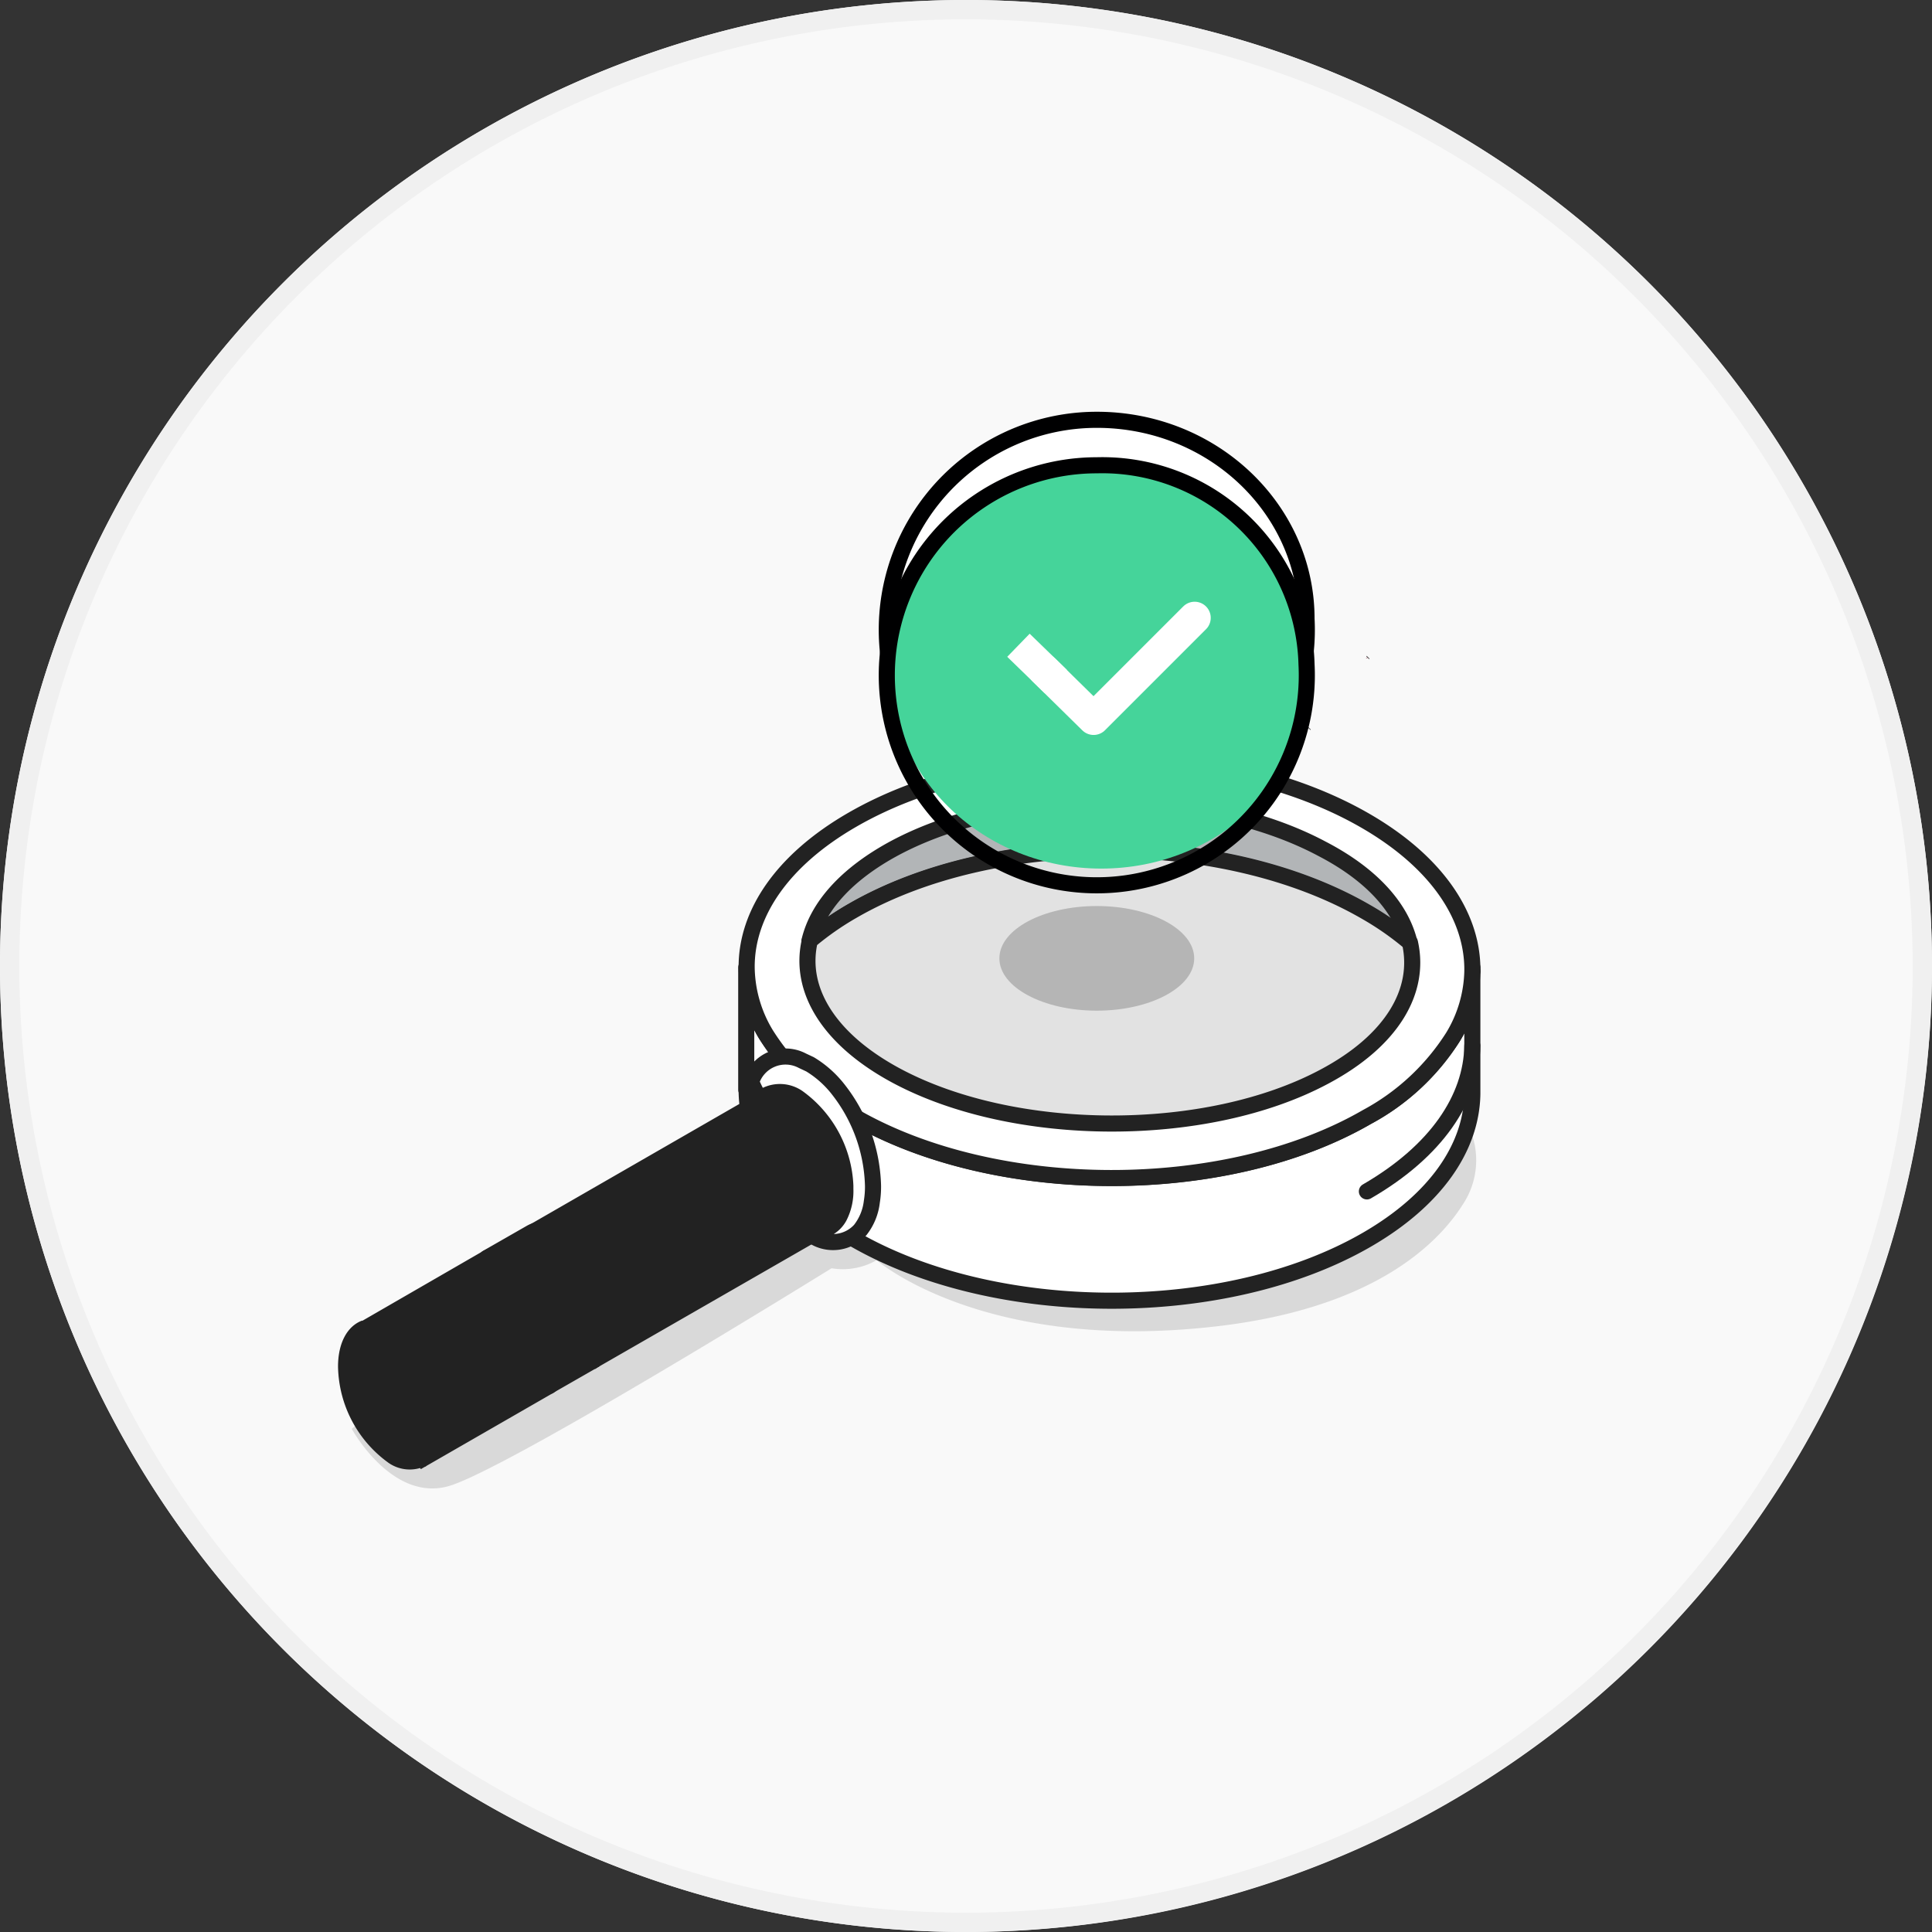 <svg id="Layer_1" data-name="Layer 1" xmlns="http://www.w3.org/2000/svg" width="100" height="100"><rect width="100%" height="100%" fill="#333333" stroke="none"/><defs><clipPath id="clip-path"><path id="사각형_252782" data-name="사각형 252782" class="cls-1" d="M0 0h100v100H0z"/></clipPath><clipPath id="clip-path-3"><path id="사각형_252777" data-name="사각형 252777" class="cls-1" d="M0 0h58.208v20.688H0z"/></clipPath><clipPath id="clip-path-6"><path id="사각형_252780" data-name="사각형 252780" class="cls-1" d="M0 0h10.104v5.412H0z"/></clipPath><style>.cls-1,.cls-18,.cls-24,.cls-9{fill:none}.cls-2{clip-path:url(#clip-path)}.cls-7{fill:#222}.cls-8{fill:#fff}.cls-18,.cls-24,.cls-9{stroke:#222}.cls-9{stroke-linecap:round}.cls-24,.cls-9{stroke-linejoin:round}.cls-9{stroke-width:.833px}.cls-17{fill:#ea002c}.cls-18{stroke-miterlimit:10;stroke-width:.208px}.cls-24{stroke-width:.625px}</style></defs><g id="그룹_334297" data-name="그룹 334297" class="cls-2"><g id="그룹_334349" data-name="그룹 334349"><g id="그룹_334350" data-name="그룹 334350"><path id="패스_673076" data-name="패스 673076" d="M50 0A50 50 0 110 50 50.013 50.013 0 0150 0" fill="#f9f9f9"/><path id="패스_673077" data-name="패스 673077" d="M50 100a50 50 0 1150-50 50.066 50.066 0 01-50 50m0-99a49 49 0 1049 49A49.053 49.053 0 0050 1" fill="#f0f0f0"/><path id="사각형_252776" data-name="사각형 252776" class="cls-1" d="M0 0h100v100H0z"/></g></g><g id="그룹_334292" data-name="그룹 334292" class="cls-2"><g id="그룹_334291" data-name="그룹 334291" transform="translate(18.208 56.354)" opacity=".15"><g id="그룹_334290" data-name="그룹 334290" clip-path="url(#clip-path-3)"><path id="패스_673078" data-name="패스 673078" class="cls-7" d="M87.4 288.028s2.042 3.75 4.958 2.979 19.875-11.292 19.875-11.292a3.529 3.529 0 002.333-.417s5.542 4.833 17.646 3.417c8-.937 11.354-4.187 12.688-6.292a4.125 4.125 0 00.313-4.042 8.437 8.437 0 00-1.729-1.917c-1.333-.833-44.313 7.042-44.313 7.042z" transform="translate(-87.4 -270.424)"/></g></g></g><g id="그룹_334293" data-name="그룹 334293" class="cls-2"><path id="패스_673079" data-name="패스 673079" class="cls-8" d="M225.962 229.367a12.027 12.027 0 01-4.458 4.146c-7.313 4.229-19.208 4.208-26.562-.042a12.158 12.158 0 01-4.542-4.229 12.027 12.027 0 014.458-4.146c7.313-4.229 19.208-4.208 26.563.042a12.158 12.158 0 014.542 4.229" transform="translate(-150.733 -175.7)"/><path id="패스_673080" data-name="패스 673080" class="cls-9" d="M225.962 229.367a12.027 12.027 0 01-4.458 4.146c-7.313 4.229-19.208 4.208-26.562-.042a12.158 12.158 0 01-4.542-4.229 12.027 12.027 0 014.458-4.146c7.313-4.229 19.208-4.208 26.563.042a12.326 12.326 0 014.541 4.229z" transform="translate(-150.733 -175.7)"/><path id="패스_673081" data-name="패스 673081" class="cls-8" d="M222.983 240.587v6.354c-.042 2.729-1.854 5.458-5.458 7.542-7.312 4.229-19.208 4.208-26.562-.042-3.687-2.125-5.542-4.917-5.542-7.708h-.021V240.4h.021a6.833 6.833 0 001 3.458 12.158 12.158 0 004.542 4.229c7.354 4.25 19.25 4.271 26.563.042a11.867 11.867 0 004.458-4.146 6.833 6.833 0 001-3.4" transform="translate(-146.775 -190.317)"/><path id="패스_673082" data-name="패스 673082" class="cls-9" d="M222.983 240.587v6.354c-.042 2.729-1.854 5.458-5.458 7.542-7.312 4.229-19.208 4.208-26.562-.042-3.687-2.125-5.542-4.917-5.542-7.708h-.021V240.4h.021a6.833 6.833 0 001 3.458 12.158 12.158 0 004.542 4.229c7.354 4.25 19.25 4.271 26.563.042a11.867 11.867 0 004.458-4.146 6.833 6.833 0 00.999-3.396z" transform="translate(-146.775 -190.317)"/><path id="패스_673083" data-name="패스 673083" d="M76.208 50.27v-.167a.042.042 0 000-.021" stroke-width=".838" stroke-linejoin="round" stroke-linecap="round" stroke="#222" fill="none"/><path id="패스_673084" data-name="패스 673084" class="cls-8" d="M223.062 199.342a.042.042 0 010 .021v.167a6.833 6.833 0 01-1 3.4 12.027 12.027 0 01-4.458 4.146c-7.312 4.229-19.208 4.208-26.562-.042a12.159 12.159 0 01-4.542-4.234 6.833 6.833 0 01-1-3.458c-.021-2.771 1.813-5.542 5.458-7.646 7.313-4.229 19.208-4.208 26.563.042 3.646 2.1 5.5 4.854 5.542 7.6" transform="translate(-146.853 -149.259)"/><path id="패스_673085" data-name="패스 673085" d="M76.209 50.083a.042.042 0 010 .021v.167a6.833 6.833 0 01-1 3.4 12.027 12.027 0 01-4.458 4.146c-7.312 4.229-19.208 4.208-26.562-.042a12.159 12.159 0 01-4.542-4.234 6.833 6.833 0 01-1-3.458c-.021-2.771 1.813-5.542 5.458-7.646 7.313-4.229 19.208-4.208 26.563.042 3.645 2.104 5.499 4.854 5.541 7.604z" stroke-width=".833" stroke-linejoin="round" stroke-linecap="round" stroke="#222" fill="none"/><path id="패스_673086" data-name="패스 673086" d="M232.163 206.4a15.147 15.147 0 00-2.292-1.6c-7.354-4.25-19.25-4.271-26.562-.042a15.084 15.084 0 00-2.209 1.542c.417-1.771 1.9-3.458 4.417-4.812 6.083-3.25 16-3.229 22.125.042 2.583 1.375 4.083 3.1 4.5 4.875" transform="translate(-159.204 -157.591)" fill="#b2b5b7"/><path id="패스_673087" data-name="패스 673087" d="M72.959 48.809a15.147 15.147 0 00-2.292-1.6c-7.354-4.25-19.25-4.271-26.562-.042a15.084 15.084 0 00-2.209 1.542c.417-1.771 1.9-3.458 4.417-4.812 6.083-3.25 16-3.229 22.125.042 2.604 1.353 4.104 3.082 4.521 4.87z" stroke-width=".833" stroke-linejoin="round" stroke="#222" fill="none"/><path id="패스_673088" data-name="패스 673088" d="M227.359 222.88c-6.083 3.25-16 3.229-22.125-.042-3.583-1.917-5.083-4.521-4.5-7a15.085 15.085 0 012.208-1.542c7.313-4.229 19.208-4.208 26.563.042a15.146 15.146 0 012.292 1.6c.583 2.458-.9 5.042-4.417 6.917" transform="translate(-158.818 -167.15)" fill="#e2e2e2"/><path id="패스_673089" data-name="패스 673089" d="M68.541 55.73c-6.083 3.25-16 3.229-22.125-.042-3.583-1.917-5.083-4.521-4.5-7a15.085 15.085 0 012.208-1.542c7.313-4.229 19.208-4.208 26.563.042a15.146 15.146 0 012.292 1.6h0c.562 2.483-.897 5.062-4.438 6.942z" stroke-width=".833" stroke-linejoin="round" stroke="#222" fill="none"/><path id="패스_673090" data-name="패스 673090" class="cls-8" d="M345.058 259.8c-.042 2.729-1.854 5.458-5.458 7.542" transform="translate(-268.85 -205.675)"/><path id="패스_673091" data-name="패스 673091" d="M76.208 54.125c-.042 2.729-1.854 5.458-5.458 7.542" stroke-width=".833" stroke-linejoin="round" stroke-linecap="round" stroke="#222" fill="none"/><path id="패스_673092" data-name="패스 673092" class="cls-17" d="M339.4 163.3v.021l-.1.042z" transform="translate(-268.612 -129.279)"/><path id="패스_673093" data-name="패스 673093" class="cls-7" d="M339.4 163.3l-.1.063.1-.042z" transform="translate(-268.612 -129.279)"/><path id="선_91340" data-name="선 91340" class="cls-18" transform="translate(70.792 34.021)" d="M.021 0L0 .021"/><path id="선_91341" data-name="선 91341" class="cls-18" transform="translate(67.75 37.688)" d="M.021 0L0 .021"/><path id="선_91342" data-name="선 91342" stroke-width=".625" stroke-linejoin="round" stroke="#222" fill="none" d="M21.917 75.604l-.292.167"/><path id="패스_673094" data-name="패스 673094" class="cls-8" d="M185 264.17a2.622 2.622 0 011.729-1.812c1.354-.333 4.167 1.583 4.542 4.625s.354 5.188-1.771 4.938-3.125-5.417-3.125-5.417z" transform="translate(-146.458 -207.67)"/><path id="패스_673095" data-name="패스 673095" class="cls-7" d="M86.514 282.9s-1.979 1.563-.5 4.458 3.271 2.646 3.271 2.646l21.646-12.583s1.333-1.687-.687-5.1-4.417-.562-4.417-.562z" transform="translate(-67.66 -214.256)"/><path id="패스_673096" data-name="패스 673096" d="M21.913 75.584a1.6 1.6 0 01-1.625-.125 5.954 5.954 0 01-2.479-4.729c0-1.1.417-1.854 1.042-2.083" stroke-width=".625" stroke-miterlimit="10" stroke="#222" fill="none"/><path id="패스_673097" data-name="패스 673097" d="M30.854 70.458l-.229.146z" stroke-width=".625" stroke-miterlimit="10" stroke="#222" fill="none"/><path id="패스_673098" data-name="패스 673098" d="M39.292 56.875l-.625.375h-.042a.459.459 0 01.021-.167 4 4 0 01.25-1.125 8.828 8.828 0 00.396.917z" stroke-width=".625" stroke-miterlimit="10" stroke="#222" fill="none"/><path id="패스_673099" data-name="패스 673099" d="M38.667 57.25l-.042-.125" stroke-width=".625" stroke-linejoin="round" stroke="#222" fill="none"/><path id="패스_673100" data-name="패스 673100" class="cls-24" d="M100.938 316.239a3.729 3.729 0 01-.042.625 1.87 1.87 0 01-.771 1.354l-.083.042-6.479 3.729a2.205 2.205 0 00.854-2 5.928 5.928 0 00-2.479-4.729 1.613 1.613 0 00-1.437-.208l6.313-3.646a1.528 1.528 0 011.521.042l.125.063a5.9 5.9 0 012.478 4.728z" transform="translate(-71.646 -246.385)"/><path id="패스_673101" data-name="패스 673101" class="cls-24" d="M127.137 309.932a2.291 2.291 0 01-.75 1.917l-.229.146-2.146 1.229a1.83 1.83 0 00.771-1.354 3.73 3.73 0 00.042-.625 5.928 5.928 0 00-2.479-4.729l-.125-.062a1.528 1.528 0 00-1.521-.042l2.292-1.312a1.583 1.583 0 011.646.1 5.858 5.858 0 012.499 4.732z" transform="translate(-95.554 -241.39)"/><path id="패스_673102" data-name="패스 673102" d="M43.75 61.521a2.917 2.917 0 01-.312 1.438 1.437 1.437 0 01-.521.563l-.792.458-11.271 6.479a2.291 2.291 0 00.75-1.917 5.928 5.928 0 00-2.479-4.729 1.539 1.539 0 00-1.646-.1h0l11.146-6.417h.063l.625-.354.333-.187a1.583 1.583 0 011.646.1 5.937 5.937 0 012.458 4.563z" stroke-width=".625" stroke-linejoin="round" stroke="#222" fill="none"/><path id="패스_673103" data-name="패스 673103" d="M45.187 61.375a4.876 4.876 0 01-.062.833 2.9 2.9 0 01-.6 1.458 1.9 1.9 0 01-2.417.333l.792-.458a1.438 1.438 0 00.542-.562 2.917 2.917 0 00.313-1.437v-.167a5.937 5.937 0 00-2.458-4.562 1.639 1.639 0 00-1.646-.125l-.333.188a8.827 8.827 0 01-.437-.875 1.86 1.86 0 012.646-1.1l.4.188a5.375 5.375 0 011.438 1.271 8.423 8.423 0 011.822 5.015z" stroke-width=".833" stroke-linejoin="round" stroke="#222" fill="none"/></g><g id="그룹_334296" data-name="그룹 334296" class="cls-2"><path id="패스_673104" data-name="패스 673104" class="cls-8" d="M242.108 114.592a10.87 10.87 0 11-10.854-10.292 10.578 10.578 0 0110.854 10.292" transform="translate(-174.483 -82.571)"/><path id="패스_673105" data-name="패스 673105" d="M67.625 32.021a10.87 10.87 0 11-10.854-10.292c6 0 10.854 4.625 10.854 10.292z" stroke="#000001" stroke-width=".833" stroke-linejoin="round" fill="none"/><path id="선_91343" data-name="선 91343" class="cls-17" transform="translate(54.167 31.771)" d="M5.188 0L0 5.188"/><path id="선_91345" data-name="선 91345" class="cls-17" transform="translate(54.167 31.771)" d="M0 0l5.188 5.188"/><g id="그룹_334295" data-name="그룹 334295" transform="translate(51.708 46.896)" opacity=".2"><g id="그룹_334294" data-name="그룹 334294" clip-path="url(#clip-path-6)"><path id="패스_673108" data-name="패스 673108" d="M258.383 227.808c0 1.5-2.271 2.708-5.042 2.708s-5.042-1.208-5.042-2.708 2.271-2.708 5.042-2.708 5.042 1.208 5.042 2.708" transform="translate(-248.279 -225.1)"/></g></g><path id="패스_673292" data-name="패스 673292" d="M209.317 102.575c0 5.729-4.9 10.375-10.958 10.375S187.4 108.3 187.4 102.575 192.317 92.2 198.358 92.2s10.958 4.646 10.958 10.375" transform="translate(-141.358 -67.992)" fill="#45d49a"/><path id="패스_673293" data-name="패스 673293" d="M54.042 34.687l2.563 2.521 5.229-5.229" stroke-width="1.667" stroke="#fff" stroke-linejoin="round" stroke-linecap="round" fill="none"/><path id="선_91365" data-name="선 91365" stroke-linecap="square" stroke-width="1.667" stroke="#fff" stroke-linejoin="round" fill="none" d="M53.313 33.979l.729.708"/><path id="패스_673107" data-name="패스 673107" d="M67.625 34.375a10.87 10.87 0 11-10.854-10.292 10.578 10.578 0 0110.854 10.292z" stroke-width=".833" stroke="#000001" stroke-linejoin="round" fill="none"/></g></g></svg>
